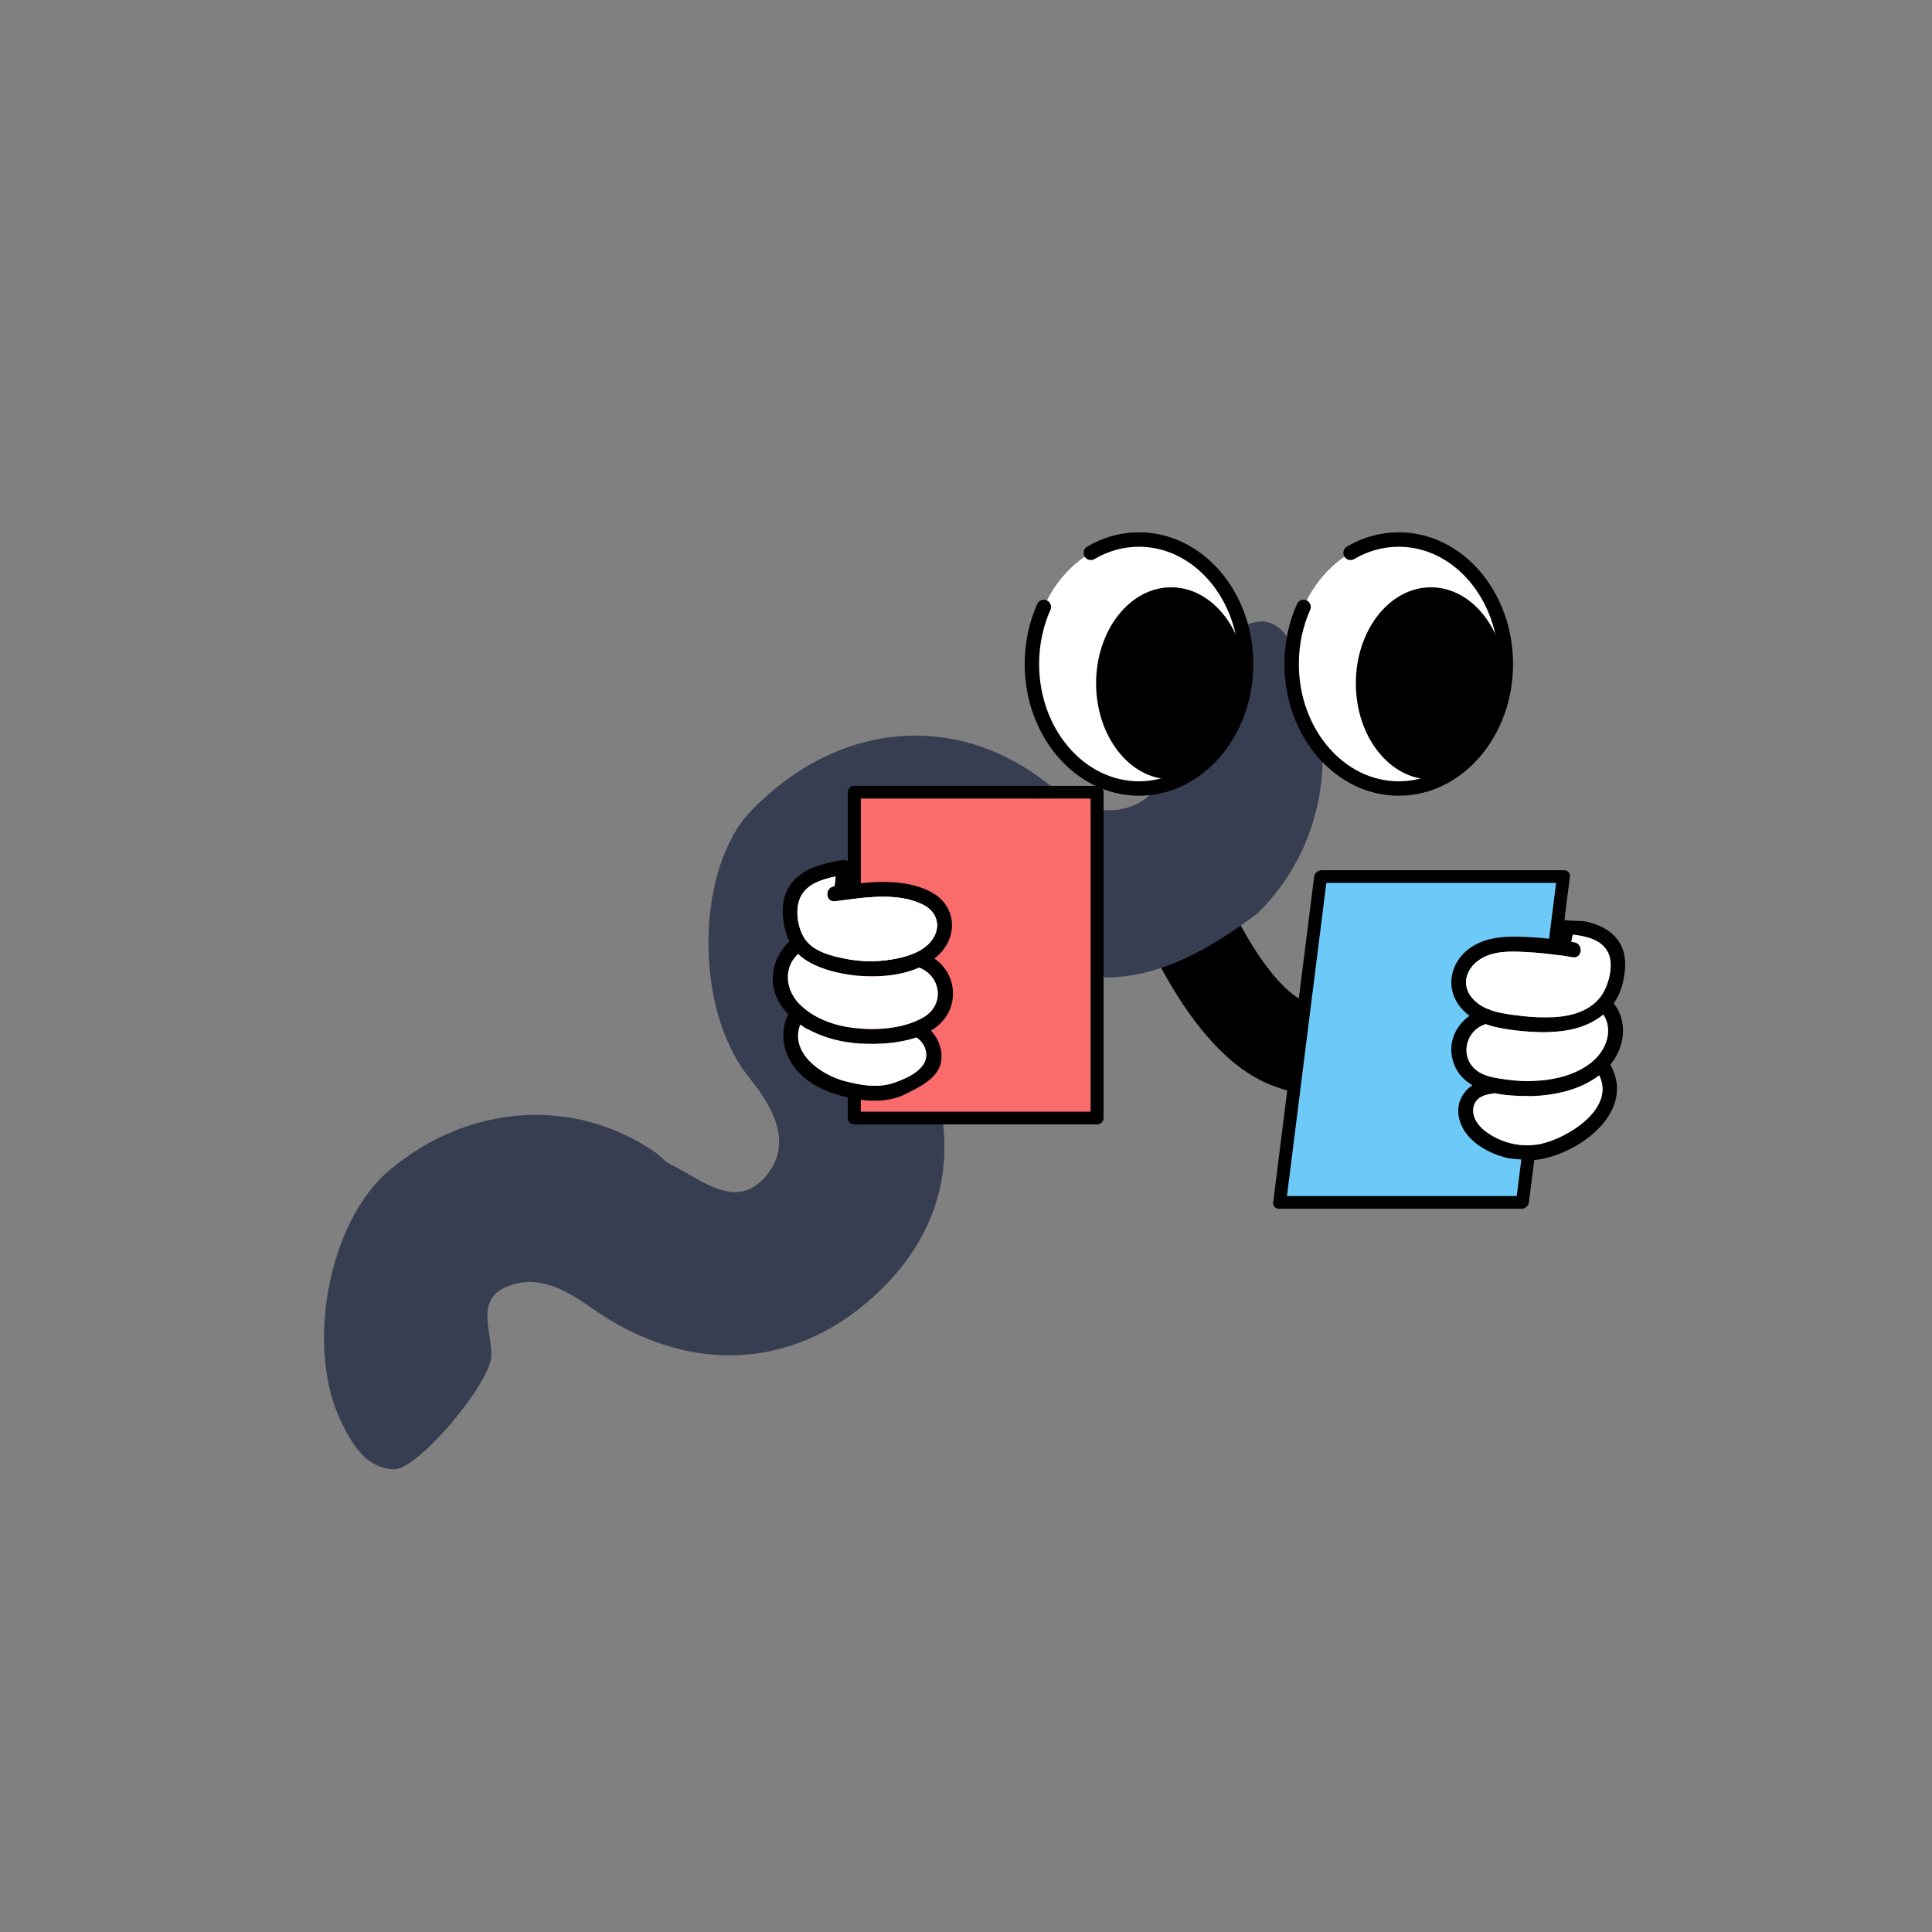 <svg xmlns="http://www.w3.org/2000/svg" xmlns:xlink="http://www.w3.org/1999/xlink" viewBox="0 0 900 900" width="610" height="610" preserveAspectRatio="xMidYMid meet" style="width: 100%; height: 100%; transform: translate3d(0px, 0px, 0px); content-visibility: visible; background-color: transparent;"><rect x="0" y="0" width="900" height="900" fill="#808080" stroke="none"/><defs><clipPath id="__lottie_element_103"><rect width="900" height="900" x="0" y="0"/></clipPath><clipPath id="__lottie_element_105"><path d="M0,0 L900,0 L900,900 L0,900z"/></clipPath><clipPath id="__lottie_element_115"><path d="M0,0 L900,0 L900,900 L0,900z"/></clipPath><clipPath id="__lottie_element_125"><path d="M0,0 L900,0 L900,900 L0,900z"/></clipPath><clipPath id="__lottie_element_135"><path d="M0,0 L900,0 L900,900 L0,900z"/></clipPath><clipPath id="__lottie_element_167"><path d="M0,0 L300,0 L300,300 L0,300z"/></clipPath><g id="__lottie_element_170"><g transform="matrix(1,0,0,1,242,73.375)" opacity="1" style="display: block;"><g opacity="1" transform="matrix(1.12,0,0,1.12,-101.91,87.452)"><path fill="rgb(255,255,255)" fill-opacity="1" d=" M0,-51.78 C24.584,-51.78 44.545,-28.578 44.545,0 C44.545,28.578 24.584,51.78 0,51.78 C-24.584,51.78 -44.545,28.578 -44.545,0 C-44.545,-28.578 -24.584,-51.78 0,-51.78z"/></g></g></g><mask id="__lottie_element_170_1" mask-type="alpha"><use xmlns:ns1="http://www.w3.org/1999/xlink" ns1:href="#__lottie_element_170"/></mask><clipPath id="__lottie_element_183"><path d="M0,0 L300,0 L300,300 L0,300z"/></clipPath><g id="__lottie_element_186"><g transform="matrix(1,0,0,1,242,73.375)" opacity="1" style="display: block;"><g opacity="1" transform="matrix(1.12,0,0,1.12,-101.91,87.452)"><path fill="rgb(255,255,255)" fill-opacity="1" d=" M0,-51.78 C24.584,-51.78 44.545,-28.578 44.545,0 C44.545,28.578 24.584,51.78 0,51.78 C-24.584,51.78 -44.545,28.578 -44.545,0 C-44.545,-28.578 -24.584,-51.78 0,-51.78z"/></g></g></g><mask id="__lottie_element_186_1" mask-type="alpha"><use xmlns:ns2="http://www.w3.org/1999/xlink" ns2:href="#__lottie_element_186"/></mask></defs><g clip-path="url(#__lottie_element_103)"><g transform="matrix(1,0,0,1,450,450)" opacity="1" style="display: block;"><g opacity="1" transform="matrix(1,0,0,1,0,0)"><path stroke-linecap="round" stroke-linejoin="miter" fill-opacity="0" stroke-miterlimit="4" stroke="rgb(0,0,0)" stroke-opacity="1" stroke-width="42" d=" M103.5,-21 C103.5,-21 123.75,25.812 150,36 C186,50 244,21 244,21"/></g></g><g transform="matrix(1,0,0,1,141.5,286)" opacity="1" style="display: block;"><g opacity="1" transform="matrix(1,0,0,1,242.168,199.602)"><path fill="rgb(55,62,81)" fill-opacity="1" d=" M202.257,-60.231 C154.993,-24.445 119.031,-18.87 68.824,-53.459 C55.149,-62.88 42.452,-71.992 28.547,-58.312 C14.694,-44.682 23.073,-31.829 32.72,-18.047 C66.275,29.887 63.612,78.734 27.246,114.663 C-10.842,152.293 -61.824,156.478 -108.467,123.441 C-121.315,114.341 -133.764,108.127 -147.53,113.759 C-162.496,119.883 -154.32,134.855 -154.813,146.244 C-155.363,158.971 -189.139,199.352 -200.236,198.853 C-212.954,198.28 -219.041,187.986 -224.13,177.992 C-241.918,143.059 -230.872,83.715 -202.409,59.671 C-165.564,28.546 -116.361,25.126 -78.561,51.114 C-76.056,52.836 -74.069,55.471 -71.397,56.763 C-57.223,63.617 -41.198,78.425 -27.408,62.889 C-14.494,48.342 -22.179,31.76 -34.502,16.616 C-60.851,-15.767 -59.481,-81.305 -33.694,-107.966 C6.009,-149.016 60.43,-154.511 103.442,-121.309 C116.248,-111.425 130.387,-103.93 145.504,-110.899 C160.373,-117.754 156.447,-131.319 153.313,-145.261 C149.631,-161.642 190.795,-199.352 206.416,-195.889 C212.754,-194.484 216.057,-189.149 219.161,-183.659 C241.918,-143.422 234.994,-92.278 202.257,-60.231z"/></g></g><g clip-path="url(#__lottie_element_183)" transform="matrix(1,0,0,1,390.5,148.5)" opacity="1" style="display: block;"><g transform="matrix(1,0,0,1,242,73.375)" opacity="1" style="display: block;"><g opacity="1" transform="matrix(1.12,0,0,1.12,-101.91,87.452)"><path fill="rgb(255,255,255)" fill-opacity="1" d=" M0,-51.78 C24.584,-51.78 44.545,-28.578 44.545,0 C44.545,28.578 24.584,51.78 0,51.78 C-24.584,51.78 -44.545,28.578 -44.545,0 C-44.545,-28.578 -24.584,-51.78 0,-51.78z"/></g></g><g transform="matrix(1,0,0,1,242,73.375)" opacity="1" style="display: block;"><g opacity="1" transform="matrix(1.12,0,0,1.12,-101.91,87.452)"><path stroke-linecap="round" stroke-linejoin="round" fill-opacity="0" stroke="rgb(0,0,0)" stroke-opacity="1" stroke-width="6" d=" M-20.035,-46.252 C-14.011,-49.788 -7.204,-51.78 0,-51.78 C0,-51.78 0,-51.78 0,-51.78 C24.584,-51.78 44.545,-28.578 44.545,0 C44.545,28.578 24.584,51.78 0,51.78 C-24.584,51.78 -44.545,28.578 -44.545,0 C-44.545,-8.553 -42.757,-16.625 -39.592,-23.737"/></g></g><g mask="url(#__lottie_element_186_1)" style="display: block;"><g transform="matrix(1,0,0,1,242,84.25)" opacity="1"><g opacity="1" transform="matrix(0.785,0,0,0.864,-86.932,85.577)"><path fill="rgb(0,0,0)" fill-opacity="1" d=" M0,-51.78 C24.584,-51.78 44.545,-28.578 44.545,0 C44.545,28.578 24.584,51.78 0,51.78 C-24.584,51.78 -44.545,28.578 -44.545,0 C-44.545,-28.578 -24.584,-51.78 0,-51.78z"/></g></g></g></g><g clip-path="url(#__lottie_element_167)" transform="matrix(1,0,0,1,511.5,148.5)" opacity="1" style="display: block;"><g transform="matrix(1,0,0,1,242,73.375)" opacity="1" style="display: block;"><g opacity="1" transform="matrix(1.12,0,0,1.12,-101.91,87.452)"><path fill="rgb(255,255,255)" fill-opacity="1" d=" M0,-51.78 C24.584,-51.78 44.545,-28.578 44.545,0 C44.545,28.578 24.584,51.78 0,51.78 C-24.584,51.78 -44.545,28.578 -44.545,0 C-44.545,-28.578 -24.584,-51.78 0,-51.78z"/></g></g><g transform="matrix(1,0,0,1,242,73.375)" opacity="1" style="display: block;"><g opacity="1" transform="matrix(1.12,0,0,1.12,-101.91,87.452)"><path stroke-linecap="round" stroke-linejoin="round" fill-opacity="0" stroke="rgb(0,0,0)" stroke-opacity="1" stroke-width="6" d=" M-20.035,-46.252 C-14.011,-49.788 -7.204,-51.78 0,-51.78 C0,-51.78 0,-51.78 0,-51.78 C24.584,-51.78 44.545,-28.578 44.545,0 C44.545,28.578 24.584,51.78 0,51.78 C-24.584,51.78 -44.545,28.578 -44.545,0 C-44.545,-8.553 -42.757,-16.625 -39.592,-23.737"/></g></g><g mask="url(#__lottie_element_170_1)" style="display: block;"><g transform="matrix(1,0,0,1,242,84.25)" opacity="1"><g opacity="1" transform="matrix(0.785,0,0,0.864,-86.932,85.577)"><path fill="rgb(0,0,0)" fill-opacity="1" d=" M0,-51.78 C24.584,-51.78 44.545,-28.578 44.545,0 C44.545,28.578 24.584,51.78 0,51.78 C-24.584,51.78 -44.545,28.578 -44.545,0 C-44.545,-28.578 -24.584,-51.78 0,-51.78z"/></g></g></g></g><g transform="matrix(1,0,0,1,450,450)" opacity="1" style="display: block;"><g opacity="1" transform="matrix(1,0,0,1,0,0)"><path stroke-linecap="round" stroke-linejoin="miter" fill-opacity="0" stroke-miterlimit="4" stroke="rgb(0,0,0)" stroke-opacity="1" stroke-width="42" d=" M24.5,-57.5 C24.5,-57.5 4.25,-35.5 -30.5,-26.5 C-75,-15 -52.5,-21.5 -52.5,-21.5"/></g></g><g transform="matrix(0.863,-0,0,0.844,469.601,478.759)" opacity="1" style="display: block;"><g opacity="1" transform="matrix(1,0,0,1,-17.479,-40.082)"><path fill="rgb(250,108,108)" fill-opacity="1" d=" M65.521,-89.918 C65.521,-89.918 65.521,89.918 65.521,89.918 C65.521,89.918 -65.521,89.918 -65.521,89.918 C-65.521,89.918 -65.521,-89.918 -65.521,-89.918 C-65.521,-89.918 65.521,-89.918 65.521,-89.918z"/><path stroke-linecap="round" stroke-linejoin="round" fill-opacity="0" stroke="rgb(0,0,0)" stroke-opacity="1" stroke-width="7" d=" M65.521,-89.918 C65.521,-89.918 65.521,89.918 65.521,89.918 C65.521,89.918 -65.521,89.918 -65.521,89.918 C-65.521,89.918 -65.521,-89.918 -65.521,-89.918 C-65.521,-89.918 65.521,-89.918 65.521,-89.918z"/></g></g><g transform="matrix(0.997,-0.071,0.071,0.998,352.894,403.028)" opacity="1" style="display: block;"><g opacity="1" transform="matrix(1,0,0,1,45.73,57.67)"><path fill="rgb(0,0,0)" fill-opacity="1" d=" M33.4,-8.45 C34,-8.86 34.59,-9.27 35.16,-9.72 C45.16,-17.68 45.48,-31.89 34.61,-39.09 C23.92,-46.19 9.46,-46.34 -3.49,-45.72 C-3.05,-48.09 -2.58,-50.44 -2.04,-52.79 C-1.38,-55.64 -4,-57.42 -6.2,-57.11 C-6.53,-57.17 -6.89,-57.2 -7.29,-57.15 C-15.1,-56.16 -23.47,-54.98 -29.44,-49.32 C-34.88,-44.15 -36.27,-36.58 -35.41,-29.38 C-35.07,-26.49 -34.45,-23.72 -33.41,-21.15 C-43.05,-13.54 -45.48,-0.16 -38.27,10.12 C-37.66,10.99 -37.01,11.81 -36.34,12.6 C-40.62,19.71 -40.3,28.55 -36.27,35.78 C-31.62,44.14 -23.04,49.26 -14.24,52.26 C-5.03,55.41 5.72,57.42 15.05,53.69 C21.72,51.01 30.02,47.73 32.73,41.01 C34.5,35.47 33.15,29.5 29.45,24.94 C32.17,23.52 34.58,21.69 36.51,19.36 C43.74,10.65 41.74,-1.91 33.4,-8.45z M-26.17,-42.4 C-22.51,-47.57 -15.87,-48.98 -9.82,-49.82 C-10.12,-48.33 -10.39,-46.83 -10.65,-45.33 C-10.73,-45.33 -10.82,-45.32 -10.91,-45.32 C-15.4,-45.06 -15.41,-38.06 -10.91,-38.32 C2.1,-39.05 18.9,-40.82 30.47,-33.45 C37.16,-29.19 37.43,-21.35 31.75,-15.97 C26.99,-11.46 19.6,-10 13.29,-9.44 C6.18,-8.8 -1,-9.41 -7.89,-11.28 C-14.14,-12.98 -22.38,-15.62 -25.95,-21.51 C-29.4,-27.18 -30.08,-36.87 -26.17,-42.4z M26.24,37.29 C24.85,43.65 14.83,46.96 9.25,48.2 C2.13,49.77 -5.64,47.82 -12.38,45.51 C-23.62,41.67 -37.01,30.33 -31.17,17.78 C-30.98,17.92 -30.79,18.05 -30.6,18.2 C-29.79,18.81 -28.99,19.45 -28.21,20.11 C-28.18,20.04 -28.15,19.97 -28.12,19.9 C-20.89,24.74 -12.17,27.5 -3.65,28.6 C3.91,29.58 13.81,29.88 22.39,27.61 C24.72,29.41 25.97,31.67 26.33,34.02 C26.6,35.63 26.37,36.66 26.24,37.29z M26.51,18.4 C17.37,22.97 5.3,23.03 -4.6,21.44 C-14.16,19.9 -23.69,16.07 -30.35,8.81 C-36.76,1.83 -37.59,-8.85 -29.8,-15.14 C-28.97,-14.16 -28.03,-13.25 -26.96,-12.41 C-21.37,-8.01 -14.03,-5.44 -7.16,-3.88 C2.93,-1.6 15.6,-1.01 26.03,-4.75 C35.9,-0.04 36.81,13.25 26.51,18.4z"/></g><g opacity="1" transform="matrix(1,0,0,1,49.405,28.36)"><path fill="rgb(255,255,255)" fill-opacity="1" d=" M28.075,13.34 C23.315,17.85 15.925,19.31 9.615,19.87 C2.505,20.51 -4.675,19.9 -11.565,18.03 C-17.815,16.33 -26.055,13.69 -29.625,7.8 C-33.075,2.13 -33.755,-7.56 -29.845,-13.09 C-26.185,-18.26 -19.545,-19.67 -13.495,-20.51 C-13.795,-19.02 -14.065,-17.52 -14.325,-16.02 C-14.405,-16.02 -14.495,-16.01 -14.585,-16.01 C-19.075,-15.75 -19.085,-8.75 -14.585,-9.01 C-1.575,-9.74 15.225,-11.51 26.795,-4.14 C33.485,0.12 33.755,7.96 28.075,13.34z"/></g><g opacity="1" transform="matrix(1,0,0,1,40.525,91.445)"><path fill="rgb(255,255,255)" fill-opacity="1" d=" M31.445,3.515 C30.055,9.875 20.035,13.185 14.455,14.425 C7.335,15.995 -0.435,14.045 -7.175,11.735 C-18.415,7.895 -31.805,-3.445 -25.965,-15.995 C-25.775,-15.855 -25.585,-15.725 -25.395,-15.575 C-24.585,-14.965 -23.785,-14.325 -23.005,-13.665 C-22.975,-13.735 -22.945,-13.805 -22.915,-13.875 C-15.685,-9.035 -6.965,-6.275 1.555,-5.175 C9.115,-4.195 19.015,-3.895 27.595,-6.165 C29.925,-4.365 31.175,-2.105 31.535,0.245 C31.805,1.855 31.575,2.885 31.445,3.515z"/></g><g opacity="1" transform="matrix(1,0,0,1,45.34,61.615)"><path fill="rgb(255,255,255)" fill-opacity="1" d=" M26.9,14.455 C17.76,19.025 5.69,19.085 -4.21,17.495 C-13.77,15.955 -23.3,12.125 -29.96,4.865 C-36.37,-2.115 -37.2,-12.795 -29.41,-19.085 C-28.58,-18.105 -27.64,-17.195 -26.57,-16.355 C-20.98,-11.955 -13.64,-9.385 -6.77,-7.825 C3.32,-5.545 15.99,-4.955 26.42,-8.695 C36.29,-3.985 37.2,9.305 26.9,14.455z"/></g><g opacity="1" transform="matrix(1,0,0,1,49.405,28.36)"><path fill="rgb(255,255,255)" fill-opacity="1" d=" M28.075,13.34 C23.315,17.85 15.925,19.31 9.615,19.87 C2.505,20.51 -4.675,19.9 -11.565,18.03 C-17.815,16.33 -26.055,13.69 -29.625,7.8 C-33.075,2.13 -33.755,-7.56 -29.845,-13.09 C-26.185,-18.26 -19.545,-19.67 -13.495,-20.51 C-13.795,-19.02 -14.065,-17.52 -14.325,-16.02 C-14.405,-16.02 -14.495,-16.01 -14.585,-16.01 C-19.075,-15.75 -19.085,-8.75 -14.585,-9.01 C-1.575,-9.74 15.225,-11.51 26.795,-4.14 C33.485,0.12 33.755,7.96 28.075,13.34z"/></g></g><g transform="matrix(0.863,0,0,0.844,557.255,606.446)" opacity="1" style="display: block;"><g opacity="1" transform="matrix(1,0,-0.123,1,121.611,-144.8)"><path fill="rgb(109,201,247)" fill-opacity="1" d=" M65.521,-89.918 C65.521,-89.918 65.521,89.918 65.521,89.918 C65.521,89.918 -65.521,89.918 -65.521,89.918 C-65.521,89.918 -65.521,-89.918 -65.521,-89.918 C-65.521,-89.918 65.521,-89.918 65.521,-89.918z"/><path stroke-linecap="round" stroke-linejoin="round" fill-opacity="0" stroke="rgb(0,0,0)" stroke-opacity="1" stroke-width="7" d=" M65.521,-89.918 C65.521,-89.918 65.521,89.918 65.521,89.918 C65.521,89.918 -65.521,89.918 -65.521,89.918 C-65.521,89.918 -65.521,-89.918 -65.521,-89.918 C-65.521,-89.918 65.521,-89.918 65.521,-89.918z"/></g></g><g transform="matrix(0.994,0.105,-0.105,0.994,676.107,422.353)" opacity="1" style="display: block;"><g opacity="1" transform="matrix(1,0,0,1,48.404,57.042)"><path fill="rgb(0,0,0)" fill-opacity="1" d=" M-10.184,56.693 C-10.188,56.726 -10.193,56.759 -10.197,56.792 C-6.619,56.77 -3.041,56.739 0.538,56.697 C20.816,53.606 48.153,29.623 33.006,8.432 C38.826,-0.338 39.196,-12.328 31.586,-20.178 C33.226,-23.138 34.346,-26.498 34.796,-30.298 C35.696,-37.808 35.086,-45.628 29.126,-50.958 C24.821,-54.809 19.367,-56.283 13.783,-56.792 C10.145,-56.538 6.462,-56.207 2.852,-56.421 C2.549,-53.253 2.25,-50.086 1.936,-46.918 C-4.124,-47.058 -10.204,-46.878 -16.224,-46.358 C-23.154,-45.748 -30.284,-44.378 -36.014,-40.168 C-46.854,-32.188 -48.154,-17.508 -37.194,-9.038 C-36.374,-8.408 -35.524,-7.847 -34.644,-7.337 C-41.104,-1.737 -43.724,7.442 -39.464,15.802 C-37.294,20.082 -33.894,22.893 -29.894,24.693 C-35.434,29.333 -37.314,36.932 -32.684,44.362 C-28.244,51.492 -19.064,55.513 -10.184,56.693z M4.296,48.652 C-4.044,51.302 -13.824,50.033 -21.374,45.533 C-24.824,43.473 -28.034,40.312 -28.334,36.072 C-28.694,30.852 -24.524,28.602 -20.074,27.572 C-19.804,27.502 -19.554,27.422 -19.324,27.312 C-13.984,27.852 -8.454,27.523 -3.664,27.003 C7.716,25.773 19.906,21.952 28.366,13.892 C37.686,28.642 16.496,44.792 4.296,48.652z M-33.174,-33.497 C-27.644,-38.407 -19.774,-39.197 -12.714,-39.587 C-5.034,-40.017 2.656,-40.078 10.326,-39.538 C14.826,-39.228 14.806,-46.228 10.326,-46.538 C9.856,-46.578 9.376,-46.598 8.906,-46.628 C9.016,-47.758 9.126,-48.897 9.236,-50.027 C15.596,-49.967 22.996,-49.118 26.536,-43.328 C29.946,-37.738 28.326,-27.587 25.006,-22.337 C17.126,-9.847 -1.744,-9.558 -14.774,-9.898 C-18.234,-9.998 -21.884,-10.218 -25.324,-11.068 C-25.734,-11.328 -26.224,-11.467 -26.764,-11.467 C-29.614,-12.347 -32.274,-13.718 -34.474,-15.888 C-39.924,-21.258 -38.584,-28.687 -33.174,-33.497z M-26.744,-4.258 C-23.974,-3.598 -21.114,-3.238 -18.264,-3.048 C-10.094,-2.518 -1.724,-2.818 6.336,-4.258 C14.466,-5.708 22.006,-9.048 27.316,-14.478 C32.656,-7.938 30.516,1.342 25.006,7.362 C18.806,14.152 9.486,17.703 0.646,19.353 C-4.264,20.273 -9.284,20.542 -14.274,20.392 C-19.124,20.242 -24.924,20.172 -29.104,17.362 C-37.444,11.742 -35.574,-0.508 -26.744,-4.258z"/></g><g opacity="1" transform="matrix(1,0,0,1,52.9,89.639)"><path fill="rgb(255,255,255)" fill-opacity="1" d=" M-0.2,16.055 C-8.54,18.705 -18.32,17.435 -25.87,12.935 C-29.32,10.875 -32.53,7.715 -32.83,3.475 C-33.19,-1.745 -29.02,-3.995 -24.57,-5.025 C-24.3,-5.095 -24.05,-5.175 -23.82,-5.285 C-18.48,-4.745 -12.95,-5.075 -8.16,-5.595 C3.22,-6.825 15.41,-10.645 23.87,-18.705 C33.19,-3.955 12,12.195 -0.2,16.055z"/></g><g opacity="1" transform="matrix(1,0,0,1,46.01,60.074)"><path fill="rgb(255,255,255)" fill-opacity="1" d=" M27.4,4.33 C21.2,11.12 11.88,14.67 3.04,16.32 C-1.87,17.24 -6.89,17.51 -11.88,17.36 C-16.73,17.21 -22.53,17.14 -26.71,14.33 C-35.05,8.71 -33.18,-3.54 -24.35,-7.29 C-21.58,-6.63 -18.72,-6.27 -15.87,-6.08 C-7.7,-5.55 0.67,-5.85 8.73,-7.29 C16.86,-8.74 24.4,-12.08 29.71,-17.51 C35.05,-10.97 32.91,-1.69 27.4,4.33z"/></g><g opacity="1" transform="matrix(1,0,0,1,43.415,27.249)"><path fill="rgb(255,255,255)" fill-opacity="1" d=" M29.995,7.455 C22.115,19.945 3.245,20.235 -9.785,19.895 C-13.245,19.795 -16.895,19.575 -20.335,18.725 C-20.745,18.465 -21.235,18.325 -21.775,18.325 C-24.625,17.445 -27.285,16.075 -29.485,13.905 C-34.935,8.535 -33.595,1.105 -28.185,-3.705 C-22.655,-8.615 -14.785,-9.405 -7.725,-9.795 C-0.045,-10.225 7.645,-10.285 15.315,-9.745 C19.815,-9.435 19.795,-16.435 15.315,-16.745 C14.845,-16.785 14.365,-16.805 13.895,-16.835 C14.005,-17.965 14.115,-19.105 14.225,-20.235 C20.585,-20.175 27.985,-19.325 31.525,-13.535 C34.935,-7.945 33.315,2.205 29.995,7.455z"/></g></g><g clip-path="url(#__lottie_element_135)" style="display: none;"><g style="display: none;"><g><path/><path stroke-linecap="round" stroke-linejoin="round" fill-opacity="0"/></g></g><g style="display: none;"/></g><g clip-path="url(#__lottie_element_125)" style="display: none;"><g style="display: none;"><g><path/><path stroke-linecap="round" stroke-linejoin="round" fill-opacity="0"/></g></g><g style="display: none;"/></g><g clip-path="url(#__lottie_element_115)" style="display: none;"><g style="display: none;"><g><path/><path stroke-linecap="round" stroke-linejoin="round" fill-opacity="0"/></g></g><g style="display: none;"/></g><g clip-path="url(#__lottie_element_105)" style="display: none;"><g style="display: none;"><g><path/><path stroke-linecap="round" stroke-linejoin="round" fill-opacity="0"/></g></g><g style="display: none;"/></g></g></svg>